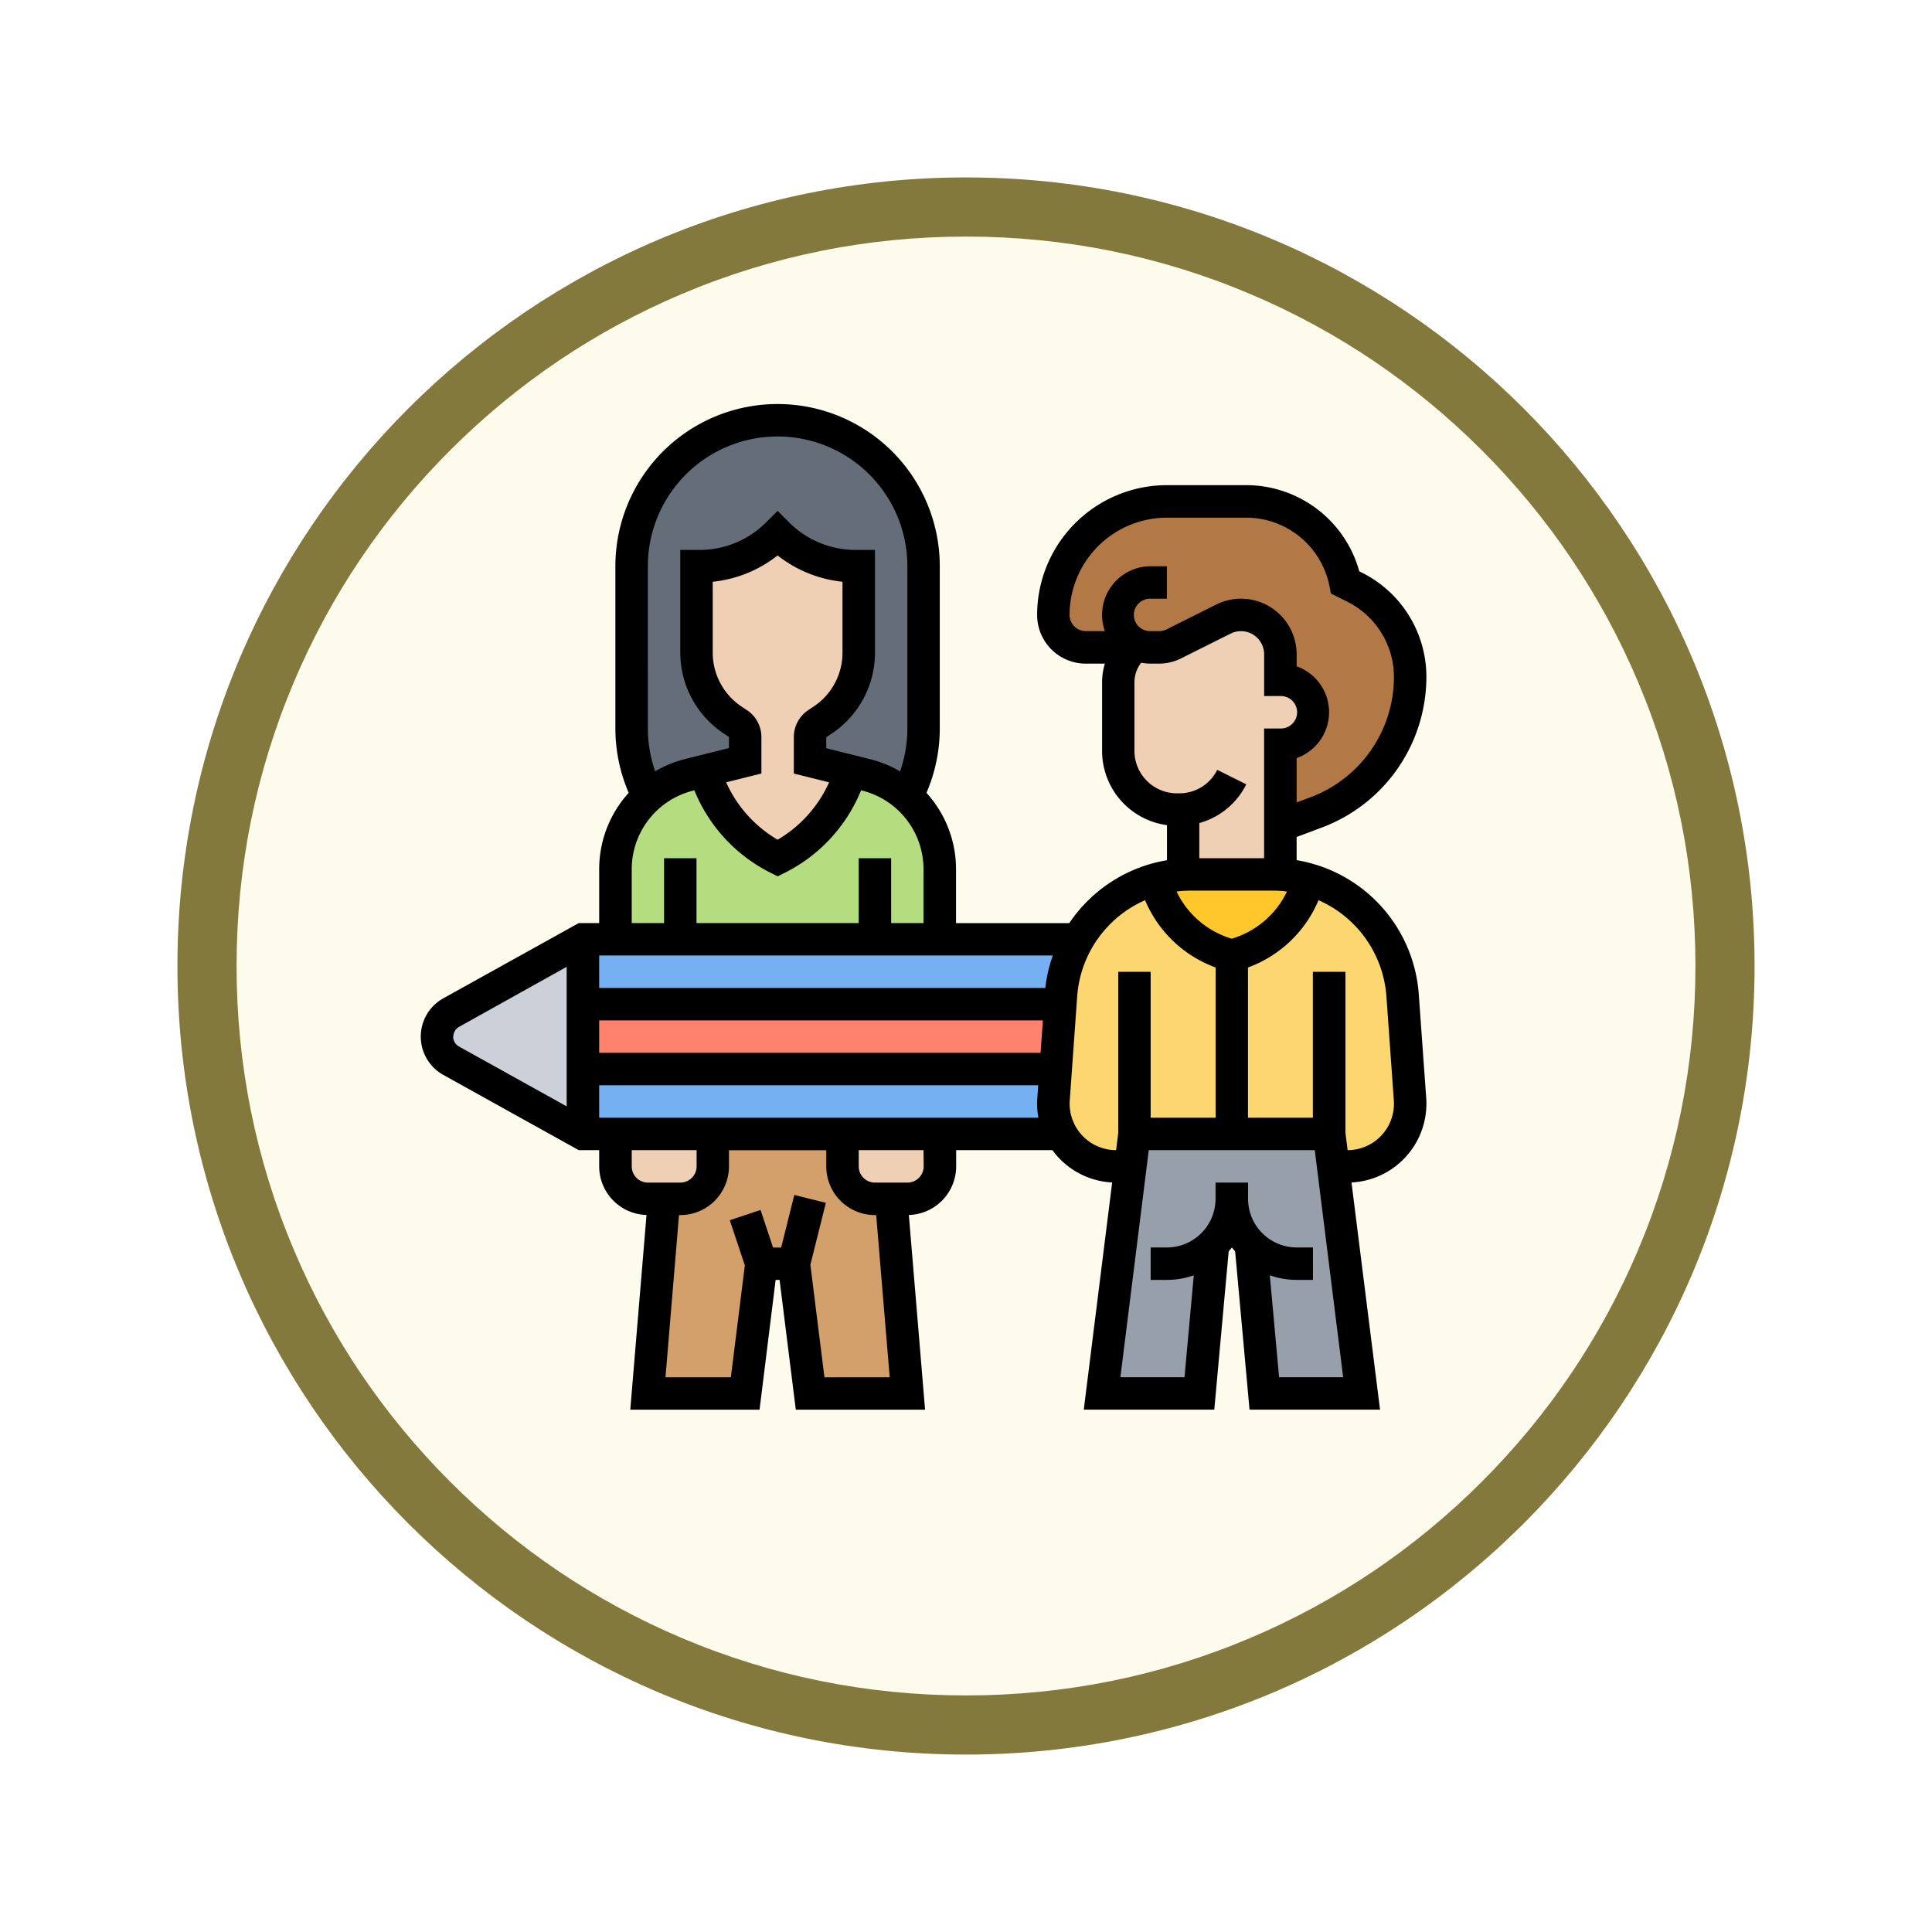 <svg xmlns="http://www.w3.org/2000/svg" xmlns:xlink="http://www.w3.org/1999/xlink" width="98" height="98" viewBox="0 0 98 98">
  <defs>
    <filter id="Trazado_982547" x="0" y="0" width="98" height="98" filterUnits="userSpaceOnUse">
      <feOffset dy="3" input="SourceAlpha"/>
      <feGaussianBlur stdDeviation="3" result="blur"/>
      <feFlood flood-opacity="0.161"/>
      <feComposite operator="in" in2="blur"/>
      <feComposite in="SourceGraphic"/>
    </filter>
    <clipPath id="clip-path">
      <path id="path8121" d="M0-682.665H48.414v48.414H0Z" transform="translate(0 682.665)"/>
    </clipPath>
  </defs>
  <g id="Grupo_1232150" data-name="Grupo 1232150" transform="translate(-195.151 -3322)">
    <g id="Grupo_1231551" data-name="Grupo 1231551" transform="translate(0 1030)">
      <g id="Grupo_1229590" data-name="Grupo 1229590" transform="translate(204.151 2298)">
        <g id="Grupo_1208936" data-name="Grupo 1208936" transform="translate(0)">
          <g id="Grupo_1208171" data-name="Grupo 1208171">
            <g id="Grupo_1207739" data-name="Grupo 1207739">
              <g id="Grupo_1207712" data-name="Grupo 1207712">
                <g id="Grupo_1207285" data-name="Grupo 1207285">
                  <g id="Grupo_1206883" data-name="Grupo 1206883">
                    <g id="Grupo_1204569" data-name="Grupo 1204569">
                      <g id="Grupo_1203962" data-name="Grupo 1203962">
                        <g id="Grupo_1203498" data-name="Grupo 1203498">
                          <g id="Grupo_1202589" data-name="Grupo 1202589">
                            <g id="Grupo_1172010" data-name="Grupo 1172010">
                              <g id="Grupo_1171046" data-name="Grupo 1171046">
                                <g id="Grupo_1148525" data-name="Grupo 1148525">
                                  <g transform="matrix(1, 0, 0, 1, -9, -6)" filter="url(#Trazado_982547)">
                                    <g id="Trazado_982547-2" data-name="Trazado 982547" transform="translate(9 6)" fill="#fdfbec">
                                      <path d="M 40 78.5 C 34.802 78.5 29.76 77.482 25.015 75.475 C 20.43 73.536 16.313 70.76 12.776 67.224 C 9.24 63.687 6.464 59.57 4.525 54.985 C 2.518 50.24 1.5 45.198 1.5 40 C 1.5 34.802 2.518 29.76 4.525 25.015 C 6.464 20.43 9.24 16.313 12.776 12.776 C 16.313 9.24 20.43 6.464 25.015 4.525 C 29.76 2.518 34.802 1.5 40 1.5 C 45.198 1.5 50.24 2.518 54.985 4.525 C 59.57 6.464 63.687 9.24 67.224 12.776 C 70.76 16.313 73.536 20.43 75.475 25.015 C 77.482 29.76 78.5 34.802 78.5 40 C 78.5 45.198 77.482 50.24 75.475 54.985 C 73.536 59.57 70.76 63.687 67.224 67.224 C 63.687 70.76 59.57 73.536 54.985 75.475 C 50.24 77.482 45.198 78.5 40 78.5 Z" stroke="none"/>
                                      <path d="M 40 3 C 35.004 3 30.158 3.978 25.599 5.906 C 21.193 7.77 17.236 10.438 13.837 13.837 C 10.438 17.236 7.77 21.193 5.906 25.599 C 3.978 30.158 3 35.004 3 40 C 3 44.996 3.978 49.842 5.906 54.401 C 7.77 58.807 10.438 62.764 13.837 66.163 C 17.236 69.562 21.193 72.23 25.599 74.094 C 30.158 76.022 35.004 77 40 77 C 44.996 77 49.842 76.022 54.401 74.094 C 58.807 72.23 62.764 69.562 66.163 66.163 C 69.562 62.764 72.23 58.807 74.094 54.401 C 76.022 49.842 77 44.996 77 40 C 77 35.004 76.022 30.158 74.094 25.599 C 72.23 21.193 69.562 17.236 66.163 13.837 C 62.764 10.438 58.807 7.77 54.401 5.906 C 49.842 3.978 44.996 3 40 3 M 40 -7.62939453125e-06 C 62.091 -7.62939453125e-06 80 17.909 80 40 C 80 62.091 62.091 80 40 80 C 17.909 80 -7.62939453125e-06 62.091 -7.62939453125e-06 40 C -7.62939453125e-06 17.909 17.909 -7.62939453125e-06 40 -7.62939453125e-06 Z" stroke="none" fill="#83793c"/>
                                    </g>
                                  </g>
                                </g>
                              </g>
                            </g>
                          </g>
                        </g>
                      </g>
                    </g>
                  </g>
                </g>
                <g id="g8115" transform="translate(15.793 15.793)">
                  <g id="g8117">
                    <g id="g8119" clip-path="url(#clip-path)">
                      <g id="g8125" transform="translate(-33.259 0.709)">
                        <path id="path8127" d="M-338.457-377.826h-25.835v-25.108c5.31-7.679,37.755-5.416,25.835,25.108" transform="translate(364.292 406.667)" fill="#fbdf63"/>
                      </g>
                      <g id="g8129" transform="translate(-33.259 0.709)">
                        <path id="path8131" d="M-338.457-377.826h-.619c6.164-24.728-15.887-30.6-25.216-24.374v-.734c5.31-7.679,37.755-5.416,25.835,25.108" transform="translate(364.292 406.667)" fill="#f9d11f"/>
                      </g>
                    </g>
                  </g>
                  <g id="g8265">
                    <g id="g8267" clip-path="url(#clip-path)">
                      <g id="g8273" transform="translate(-33.259 51.036)">
                        <path id="path8275" d="M-338.457-377.654h-25.835v-25.1c5.31-7.676,37.755-5.413,25.835,25.1" transform="translate(364.292 406.481)" fill="#003343"/>
                      </g>
                      <g id="g8277" transform="translate(-33.259 51.036)">
                        <path id="path8279" d="M-338.457-377.654h-.619c6.164-24.717-15.887-30.585-25.216-24.362v-.734c5.31-7.676,37.755-5.413,25.835,25.1" transform="translate(364.292 406.481)" fill="#002439"/>
                      </g>
                    </g>
                  </g>
                  <g id="g8281">
                    <g id="g8283" clip-path="url(#clip-path)">
                      <g id="g8289" transform="translate(17.066 51.014)">
                        <path id="path8291" d="M-338.457-377.826h-25.835v-25.108c5.31-7.679,37.755-5.416,25.835,25.108" transform="translate(364.292 406.667)" fill="#ff7e50"/>
                      </g>
                      <g id="g8293" transform="translate(17.066 51.014)">
                        <path id="path8295" d="M-338.457-377.826h-.619c6.164-24.728-15.887-30.6-25.216-24.374v-.734c5.31-7.679,37.755-5.416,25.835,25.108" transform="translate(364.292 406.667)" fill="#ff6247"/>
                      </g>
                      <g id="g8297" transform="translate(2.941 54.225)">
                        <path id="path8299" d="M-233.028-131.751v15.573h-14.6c-12.2-25.649,14.6-34.273,14.6-15.573" transform="translate(250.816 141.808)" fill="#ffa68a"/>
                      </g>
                      <g id="g8301" transform="translate(2.941 54.225)">
                        <path id="path8303" d="M-233.028-131.751c-.9-16.1-20.23-9.82-14.176,15.573h-.427c-12.2-25.649,14.6-34.273,14.6-15.573" transform="translate(250.816 141.808)" fill="#ff7e50"/>
                      </g>
                    </g>
                  </g>
                </g>
              </g>
            </g>
          </g>
        </g>
      </g>
    </g>
    <g id="teamwork_5863207" transform="translate(216.495 3342.495)">
      <g id="Grupo_1232395" data-name="Grupo 1232395" transform="translate(0.823 0.823)">
        <g id="Grupo_1232380" data-name="Grupo 1232380" transform="translate(9.873)">
          <path id="Trazado_1248670" data-name="Trazado 1248670" d="M115.1,25.792l-2.055-.514V24.072a.823.823,0,0,1,.366-.684l.27-.181a4.111,4.111,0,0,0,1.832-3.423V15.4h-.141a5.619,5.619,0,0,1-3.973-1.645,5.619,5.619,0,0,1-3.973,1.645h-.141v4.38a4.111,4.111,0,0,0,1.832,3.423l.27.181a.823.823,0,0,1,.366.684v1.205l-2.055.514-.788.2a4.919,4.919,0,0,0-2.069,1.088A7.382,7.382,0,0,1,104,23.632V15.4a7.4,7.4,0,1,1,14.809,0v8.227a7.381,7.381,0,0,1-.847,3.444,4.919,4.919,0,0,0-2.069-1.088Z" transform="translate(-104 -8)" fill="#656d78"/>
        </g>
        <g id="Grupo_1232381" data-name="Grupo 1232381" transform="translate(31.264 4.114)">
          <path id="Trazado_1248671" data-name="Trazado 1248671" d="M316.049,55.4h-2.4A1.645,1.645,0,0,1,312,53.759,5.758,5.758,0,0,1,317.759,48h4.032a5.117,5.117,0,0,1,5.018,4.114l.462.231a5.117,5.117,0,0,1,2.829,4.576,7.31,7.31,0,0,1-4.742,6.843l-1.84.69V60.341a1.645,1.645,0,1,0,0-3.291V55.756a2,2,0,0,0-2.89-1.786l-2.522,1.261a1.646,1.646,0,0,1-.736.174h-.434a1.621,1.621,0,0,1-.706-.159A2.245,2.245,0,0,0,316.049,55.4Z" transform="translate(-312 -48)" fill="#b27946"/>
        </g>
        <g id="Grupo_1232382" data-name="Grupo 1232382" transform="translate(9.05 17.792)">
          <path id="Trazado_1248672" data-name="Trazado 1248672" d="M109.164,189.536H96v-3.55a4.937,4.937,0,0,1,3.739-4.789l.788-.2a7.225,7.225,0,0,0,3.7,4.422,7.228,7.228,0,0,0,3.7-4.422l.788.2a4.937,4.937,0,0,1,3.739,4.789v3.55Z" transform="translate(-96 -181)" fill="#b4dd7f"/>
        </g>
        <g id="Grupo_1232383" data-name="Grupo 1232383" transform="translate(10.696 36.2)">
          <path id="Trazado_1248673" data-name="Trazado 1248673" d="M119.4,366.582h-1.645l-.823,6.582H112l.823-9.873h.823a1.645,1.645,0,0,0,1.645-1.645v-.823a.823.823,0,0,0-.823-.823H122.7a.823.823,0,0,0-.823.823v.823a1.645,1.645,0,0,0,1.645,1.645h.823l.823,9.873h-4.936Z" transform="translate(-112 -360)" fill="#d3a06c"/>
        </g>
        <g id="Grupo_1232384" data-name="Grupo 1232384" transform="translate(7.405 26.327)">
          <path id="Trazado_1248674" data-name="Trazado 1248674" d="M98.1,264h7.01a6.558,6.558,0,0,0-.865,2.822l-.033.469H80V264H98.1Z" transform="translate(-80 -264)" fill="#75b1f2"/>
        </g>
        <g id="Grupo_1232385" data-name="Grupo 1232385" transform="translate(7.405 32.909)">
          <path id="Trazado_1248675" data-name="Trazado 1248675" d="M104.252,331.291H80V328h23.976l-.109,1.532c-.005.075-.008.151-.008.226a3.166,3.166,0,0,0,.393,1.532Z" transform="translate(-80 -328)" fill="#75b1f2"/>
        </g>
        <g id="Grupo_1232386" data-name="Grupo 1232386" transform="translate(0 26.327)">
          <path id="Trazado_1248676" data-name="Trazado 1248676" d="M15.4,270.582v3.291l-6.686-3.714a1.4,1.4,0,0,1,0-2.446L15.4,264v6.582Z" transform="translate(-8 -264)" fill="#ccd1d9"/>
        </g>
        <g id="Grupo_1232387" data-name="Grupo 1232387" transform="translate(7.405 29.618)">
          <path id="Trazado_1248677" data-name="Trazado 1248677" d="M104.211,296l-.234,3.291H80V296Z" transform="translate(-80 -296)" fill="#ff826e"/>
        </g>
        <g id="Grupo_1232388" data-name="Grupo 1232388" transform="translate(33.732 36.2)">
          <path id="Trazado_1248678" data-name="Trazado 1248678" d="M343.541,365.614h0a3.279,3.279,0,0,1-.96-2.322,3.279,3.279,0,0,1-.959,2.322h0l-.686,7.55H336l1.44-11.518.206-1.645h9.873l.206,1.645,1.44,11.518h-4.936Z" transform="translate(-336 -360)" fill="#969faa"/>
        </g>
        <g id="Grupo_1232389" data-name="Grupo 1232389" transform="translate(31.264 23.284)">
          <path id="Trazado_1248679" data-name="Trazado 1248679" d="M330.092,245.567l-.377-5.292a6.585,6.585,0,0,0-4.773-5.865,3.892,3.892,0,0,1-7.783,0,6.583,6.583,0,0,0-4.773,5.865l-.033.469h0l-.234,3.291-.109,1.532c-.005.075-.008.151-.008.226a3.166,3.166,0,0,0,.393,1.532h0a3.173,3.173,0,0,0,2.784,1.645h.73l.206-1.645h9.873l.206,1.645h.73a3.178,3.178,0,0,0,3.178-3.178C330.1,245.718,330.1,245.642,330.092,245.567Z" transform="translate(-312 -234.41)" fill="#fcd770"/>
        </g>
        <g id="Grupo_1232390" data-name="Grupo 1232390" transform="translate(36.422 23.037)">
          <path id="Trazado_1248680" data-name="Trazado 1248680" d="M369.943,232.248a3.892,3.892,0,0,1-7.783,0,6.444,6.444,0,0,1,1.423-.237c.122-.008.245-.011.369-.011h4.2c.124,0,.247,0,.369.011A6.445,6.445,0,0,1,369.943,232.248Z" transform="translate(-362.16 -232)" fill="#ffc729"/>
        </g>
        <g id="Grupo_1232391" data-name="Grupo 1232391" transform="translate(34.555 9.873)">
          <path id="Trazado_1248681" data-name="Trazado 1248681" d="M347.291,113.867c-.064,0-.13.006-.194.006h-.12A2.977,2.977,0,0,1,344,110.9v-3.472a2.465,2.465,0,0,1,.758-1.779,2.242,2.242,0,0,1,.182-.159,1.621,1.621,0,0,0,.706.159h.434a1.646,1.646,0,0,0,.736-.174l2.522-1.261a2,2,0,0,1,2.89,1.786v1.294a1.645,1.645,0,1,1,0,3.291v6.592h0c-.122-.008-.245-.011-.369-.011h-4.2c-.124,0-.247,0-.369.011h0v-3.3Z" transform="translate(-344 -104)" fill="#f0d0b4"/>
        </g>
        <g id="Grupo_1232392" data-name="Grupo 1232392" transform="translate(20.568 36.2)">
          <path id="Trazado_1248682" data-name="Trazado 1248682" d="M212.936,360.823v.823a1.645,1.645,0,0,1-1.645,1.645h-1.645A1.645,1.645,0,0,1,208,361.645v-.823a.823.823,0,0,1,.823-.823h3.291A.823.823,0,0,1,212.936,360.823Z" transform="translate(-208 -360)" fill="#f0d0b4"/>
        </g>
        <g id="Grupo_1232393" data-name="Grupo 1232393" transform="translate(9.05 36.2)">
          <path id="Trazado_1248683" data-name="Trazado 1248683" d="M100.936,360.823v.823a1.645,1.645,0,0,1-1.645,1.645H97.645A1.645,1.645,0,0,1,96,361.645v-.823a.823.823,0,0,1,.823-.823h3.291A.823.823,0,0,1,100.936,360.823Z" transform="translate(-96 -360)" fill="#f0d0b4"/>
        </g>
        <g id="Grupo_1232394" data-name="Grupo 1232394" transform="translate(13.164 5.759)">
          <path id="Trazado_1248684" data-name="Trazado 1248684" d="M144.227,65.645v4.38a4.111,4.111,0,0,1-1.832,3.423l-.27.181a.823.823,0,0,0-.366.684v1.205l2.055.514a7.228,7.228,0,0,1-3.7,4.422,7.225,7.225,0,0,1-3.7-4.422l2.055-.514V74.313a.823.823,0,0,0-.366-.684l-.27-.181A4.111,4.111,0,0,1,136,70.026v-4.38h.141A5.619,5.619,0,0,0,140.114,64a5.619,5.619,0,0,0,3.973,1.645Z" transform="translate(-136 -64)" fill="#f0d0b4"/>
        </g>
      </g>
      <path id="Trazado_1248685" data-name="Trazado 1248685" d="M50.621,29.914a7.436,7.436,0,0,0-6.194-6.778V21.961l1.306-.49a8.169,8.169,0,0,0,5.276-7.613,5.908,5.908,0,0,0-3.284-5.313l-.119-.059a5.958,5.958,0,0,0-5.729-4.372H37.846A6.589,6.589,0,0,0,31.264,10.7a2.471,2.471,0,0,0,2.468,2.468H34.7a3.307,3.307,0,0,0-.141.956v3.472a3.8,3.8,0,0,0,3.291,3.764v1.779a7.448,7.448,0,0,0-4.956,3.192H27.15V23.6a5.749,5.749,0,0,0-1.5-3.878,8.263,8.263,0,0,0,.676-3.267V8.227a8.227,8.227,0,1,0-16.455,0v8.227a8.261,8.261,0,0,0,.676,3.267A5.749,5.749,0,0,0,9.05,23.6v2.728H8.014L1.142,30.145a2.221,2.221,0,0,0,0,3.883l6.872,3.818H9.05v.823a2.471,2.471,0,0,0,2.4,2.466l-.823,9.875h6.557L18,44.428H18.2l.823,6.582h6.557l-.823-9.875a2.471,2.471,0,0,0,2.4-2.466v-.823h4.883a4,4,0,0,0,3.03,1.64l-1.44,11.523h6.62l.73-8.027c.057-.066.112-.134.164-.2.052.07.108.137.164.2l.73,8.027h6.62L47.21,39.486a4.005,4.005,0,0,0,3.8-4c0-.094,0-.19-.01-.285ZM41.137,27.12a4.532,4.532,0,0,1-2.8-2.394,5.719,5.719,0,0,1,.7-.044h4.2a5.72,5.72,0,0,1,.7.044,4.532,4.532,0,0,1-2.8,2.394ZM32.909,10.7a4.942,4.942,0,0,1,4.936-4.936h4.032a4.306,4.306,0,0,1,4.211,3.452l.079.395.822.411a4.271,4.271,0,0,1,2.374,3.841,6.516,6.516,0,0,1-4.208,6.073l-.728.273V17.959a2.468,2.468,0,0,0,0-4.654v-.612a2.82,2.82,0,0,0-4.081-2.522l-2.522,1.261a.827.827,0,0,1-.368.087h-.434a.823.823,0,1,1,0-1.645h.823V8.227h-.823A2.467,2.467,0,0,0,34.7,11.518h-.964A.824.824,0,0,1,32.909,10.7Zm3.291,6.9V14.12a1.635,1.635,0,0,1,.342-1,2.473,2.473,0,0,0,.48.047h.434a2.48,2.48,0,0,0,1.1-.261l2.522-1.261a1.174,1.174,0,0,1,1.7,1.05v2.117H43.6a.823.823,0,1,1,0,1.645h-.823v6.582H39.491V21.253a3.776,3.776,0,0,0,2.381-1.963L40.4,18.555a2.142,2.142,0,0,1-1.926,1.191h-.12A2.156,2.156,0,0,1,36.2,17.592ZM9.05,31.264H31.556l-.118,1.645H9.05Zm22.63-1.645H9.05V27.973h23.01A7.321,7.321,0,0,0,31.68,29.618ZM11.518,8.227a6.582,6.582,0,1,1,13.164,0v8.227a6.62,6.62,0,0,1-.371,2.18,5.77,5.77,0,0,0-1.523-.622l-2.22-.555V16.9l.27-.18a4.926,4.926,0,0,0,2.2-4.107V7.4h-.964A4.764,4.764,0,0,1,18.682,6L18.1,5.418,17.518,6a4.764,4.764,0,0,1-3.391,1.4h-.964v5.2a4.926,4.926,0,0,0,2.2,4.107l.27.18v.563l-2.22.555a5.774,5.774,0,0,0-1.523.622,6.617,6.617,0,0,1-.371-2.18Zm5.026,7.3-.27-.18a3.284,3.284,0,0,1-1.465-2.738V9.015A6.376,6.376,0,0,0,18.1,7.68a6.376,6.376,0,0,0,3.291,1.334v3.593a3.284,3.284,0,0,1-1.465,2.738l-.27.18a1.642,1.642,0,0,0-.733,1.369v1.848l1.789.447A6.43,6.43,0,0,1,18.1,22.1a6.431,6.431,0,0,1-2.611-2.912l1.789-.447V16.895a1.642,1.642,0,0,0-.733-1.369ZM10.7,23.6a4.108,4.108,0,0,1,3.116-3.991l.061-.015a8.078,8.078,0,0,0,3.86,4.179l.368.184.368-.184a8.076,8.076,0,0,0,3.86-4.179l.061.015A4.108,4.108,0,0,1,25.5,23.6v2.728H23.859V23.037H22.214v3.291H13.986V23.037H12.341v3.291H10.7Zm-9.05,8.487a.576.576,0,0,1,.3-.5L7.4,28.548v7.076L1.941,32.59a.576.576,0,0,1-.3-.5Zm9.05,6.582v-.823h3.291v.823a.824.824,0,0,1-.823.823H11.518A.824.824,0,0,1,10.7,38.668Zm9.776,10.7-.714-5.709.785-3.142-1.6-.4-.667,2.668h-.41l-.635-1.906-1.561.52.764,2.291-.71,5.676H12.412l.686-8.227h.066a2.471,2.471,0,0,0,2.468-2.468v-.823h4.936v.823a2.471,2.471,0,0,0,2.468,2.468H23.1l.686,8.227Zm5.033-10.7a.824.824,0,0,1-.823.823H23.037a.824.824,0,0,1-.823-.823v-.823H25.5Zm0-2.468H9.05V34.555H31.32l-.047.652c-.007.095-.01.19-.01.284a4,4,0,0,0,.064.709Zm9.759,1.645a2.357,2.357,0,0,1-2.355-2.355c0-.056,0-.112.006-.168l.378-5.292a5.78,5.78,0,0,1,3.443-4.864,6.174,6.174,0,0,0,3.578,3.413V36.2H37.023V28.8H35.378v8.176l-.109.874Zm8.269,11.518-.47-5.17a4.093,4.093,0,0,0,1.364.233h.823V42.782h-.823a2.471,2.471,0,0,1-2.468-2.468v-.823H40.314v.823a2.471,2.471,0,0,1-2.468,2.468h-.823v1.645h.823a4.1,4.1,0,0,0,1.364-.233l-.47,5.17H35.487l1.44-11.518h8.42l1.44,11.518Zm3.476-11.518h0l-.109-.874V28.8H45.25v7.4H41.959V28.58a6.175,6.175,0,0,0,3.578-3.413,5.78,5.78,0,0,1,3.443,4.864l.378,5.292c0,.056.006.113.006.169a2.358,2.358,0,0,1-2.355,2.355Z" transform="translate(0)"/>
    </g>
  </g>
</svg>
